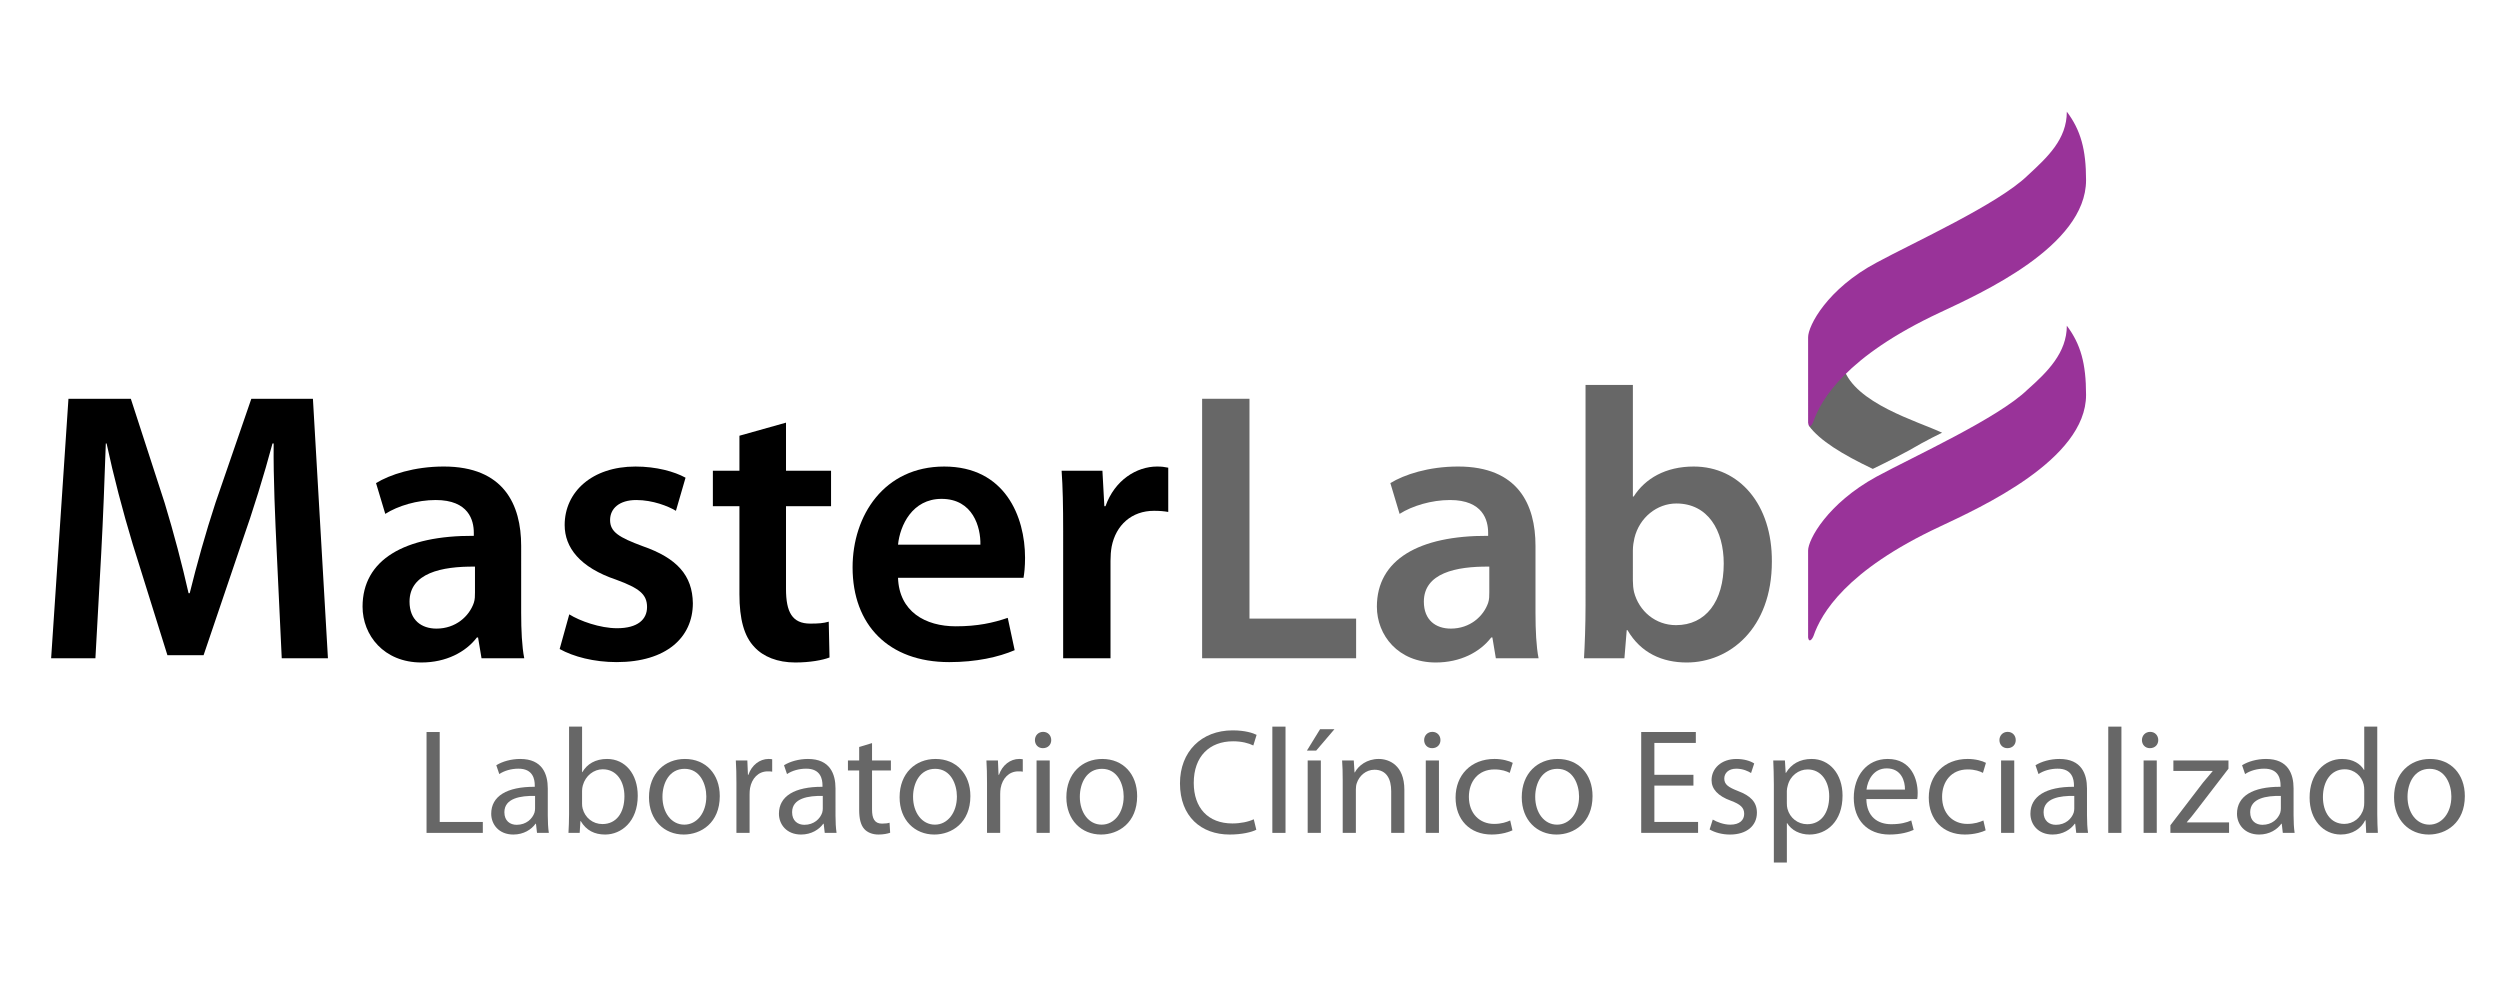 <?xml version="1.0" encoding="utf-8"?>
<!DOCTYPE svg PUBLIC "-//W3C//DTD SVG 1.1//EN" "http://www.w3.org/Graphics/SVG/1.1/DTD/svg11.dtd">
<svg version="1.1" id="Logo" xmlns="http://www.w3.org/2000/svg" xmlns:xlink="http://www.w3.org/1999/xlink" x="0px" y="0px"
     width="326px" height="130px" viewBox="0 0 326 130" enable-background="new 0 0 326 130" xml:space="preserve">
<g>
    <g>
        <path d="M36.086,72.031c-0.201-4.368-0.452-9.639-0.401-14.207h-0.151c-1.104,4.116-2.51,8.685-4.016,12.952l-4.97,14.659h-4.719
            l-4.518-14.458c-1.305-4.317-2.51-8.936-3.414-13.153h-0.101c-0.15,4.417-0.351,9.789-0.602,14.408l-0.753,13.604H6.668L8.927,52
            h8.133l4.418,13.605c1.205,3.966,2.259,7.982,3.112,11.747h0.15c0.904-3.665,2.059-7.832,3.364-11.797L32.773,52h8.032
            l1.958,33.836h-6.024L36.086,72.031z"/>
        <path d="M67.961,79.962c0,2.209,0.1,4.368,0.401,5.874H62.79l-0.452-2.711h-0.151c-1.456,1.908-4.016,3.263-7.229,3.263
            c-4.919,0-7.681-3.564-7.681-7.279c0-6.125,5.472-9.287,14.508-9.237V69.47c0-1.606-0.653-4.267-4.97-4.267
            c-2.41,0-4.919,0.753-6.576,1.807l-1.205-4.016c1.808-1.104,4.97-2.159,8.835-2.159c7.832,0,10.091,4.97,10.091,10.342V79.962z
             M61.937,73.888c-4.367-0.05-8.534,0.853-8.534,4.568c0,2.41,1.556,3.514,3.514,3.514c2.51,0,4.267-1.606,4.87-3.363
            c0.15-0.452,0.15-0.904,0.15-1.355V73.888z"/>
        <path d="M74.234,80.113c1.355,0.854,4.016,1.808,6.225,1.808c2.711,0,3.916-1.155,3.916-2.761c0-1.657-1.004-2.46-4.016-3.564
            c-4.769-1.606-6.727-4.217-6.727-7.128c0-4.317,3.564-7.631,9.237-7.631c2.711,0,5.07,0.653,6.526,1.456l-1.255,4.317
            c-1.004-0.603-3.012-1.406-5.171-1.406c-2.209,0-3.414,1.104-3.414,2.61c0,1.557,1.154,2.259,4.267,3.414
            c4.468,1.556,6.476,3.815,6.526,7.43c0,4.468-3.464,7.681-9.939,7.681c-2.962,0-5.623-0.703-7.43-1.707L74.234,80.113z"/>
        <path d="M102.495,55.113v6.275h5.874v4.619h-5.874V76.8c0,3.012,0.803,4.518,3.163,4.518c1.104,0,1.707-0.05,2.41-0.251
            l0.101,4.668c-0.904,0.352-2.56,0.653-4.468,0.653c-2.31,0-4.167-0.753-5.321-2.008c-1.355-1.405-1.958-3.665-1.958-6.877V66.006
            h-3.464v-4.619h3.464v-4.568L102.495,55.113z"/>
        <path d="M117.102,75.344c0.151,4.418,3.564,6.326,7.53,6.326c2.861,0,4.87-0.452,6.777-1.104l0.903,4.217
            c-2.108,0.904-5.02,1.556-8.534,1.556c-7.932,0-12.601-4.87-12.601-12.35c0-6.777,4.117-13.153,11.948-13.153
            c7.932,0,10.542,6.526,10.542,11.898c0,1.155-0.1,2.058-0.201,2.61H117.102z M127.845,71.026c0.05-2.259-0.954-5.974-5.07-5.974
            c-3.815,0-5.422,3.464-5.673,5.974H127.845z"/>
        <path d="M138.636,69.27c0-3.313-0.05-5.723-0.201-7.882h5.321l0.251,4.619h0.15c1.205-3.414,4.066-5.171,6.727-5.171
            c0.603,0,0.954,0.05,1.456,0.151v5.773c-0.552-0.1-1.104-0.15-1.857-0.15c-2.912,0-4.97,1.857-5.522,4.668
            c-0.101,0.552-0.15,1.205-0.15,1.857v12.701h-6.175V69.27z"/>
        <path fill="#676767" d="M156.757,52h6.175v28.665h13.906v5.171h-20.081V52z"/>
        <path fill="#676767" d="M200.229,79.962c0,2.209,0.1,4.368,0.401,5.874h-5.572l-0.452-2.711h-0.151
            c-1.456,1.908-4.016,3.263-7.229,3.263c-4.919,0-7.681-3.564-7.681-7.279c0-6.125,5.472-9.287,14.508-9.237V69.47
            c0-1.606-0.653-4.267-4.97-4.267c-2.41,0-4.919,0.753-6.576,1.807l-1.205-4.016c1.808-1.104,4.97-2.159,8.835-2.159
            c7.832,0,10.091,4.97,10.091,10.342V79.962z M194.205,73.888c-4.367-0.05-8.534,0.853-8.534,4.568c0,2.41,1.556,3.514,3.514,3.514
            c2.51,0,4.267-1.606,4.87-3.363c0.15-0.452,0.15-0.904,0.15-1.355V73.888z"/>
        <path fill="#676767" d="M206.753,50.193h6.175v14.559h0.1c1.506-2.359,4.167-3.916,7.832-3.916c5.974,0,10.241,4.97,10.191,12.4
            c0,8.785-5.572,13.153-11.095,13.153c-3.163,0-5.974-1.205-7.731-4.217h-0.1l-0.301,3.665h-5.271
            c0.101-1.657,0.201-4.368,0.201-6.877V50.193z M212.928,75.746c0,0.502,0.05,1.004,0.15,1.456c0.653,2.51,2.811,4.317,5.472,4.317
            c3.865,0,6.225-3.062,6.225-8.032c0-4.317-2.058-7.832-6.175-7.832c-2.51,0-4.819,1.808-5.472,4.518
            c-0.101,0.452-0.201,1.004-0.201,1.606V75.746z"/>
    </g>
    <g>
        <path fill="#676767" d="M55.621,95.455h1.717v11.729h5.621v1.425h-7.338V95.455z"/>
        <path fill="#676767" d="M71.431,106.345c0,0.819,0.039,1.62,0.137,2.264h-1.542l-0.136-1.19h-0.059
            c-0.527,0.742-1.542,1.405-2.889,1.405c-1.913,0-2.888-1.347-2.888-2.713c0-2.283,2.03-3.532,5.679-3.513v-0.195
            c0-0.761-0.215-2.186-2.147-2.167c-0.897,0-1.815,0.254-2.479,0.703l-0.39-1.151c0.781-0.488,1.932-0.82,3.123-0.82
            c2.888,0,3.591,1.971,3.591,3.845V106.345z M69.772,103.788c-1.874-0.039-4.001,0.292-4.001,2.127c0,1.132,0.742,1.64,1.601,1.64
            c1.249,0,2.049-0.781,2.322-1.581c0.059-0.195,0.078-0.39,0.078-0.546V103.788z"/>
        <path fill="#676767" d="M74.205,94.752h1.698v5.933h0.039c0.605-1.054,1.698-1.718,3.22-1.718c2.361,0,4,1.952,4,4.801
            c0,3.376-2.146,5.055-4.254,5.055c-1.366,0-2.459-0.527-3.181-1.757h-0.039l-0.097,1.542h-1.464
            c0.039-0.644,0.078-1.6,0.078-2.439V94.752z M75.902,104.822c0,0.215,0.02,0.429,0.078,0.625c0.312,1.19,1.327,2.01,2.576,2.01
            c1.815,0,2.869-1.464,2.869-3.63c0-1.893-0.976-3.513-2.83-3.513c-1.151,0-2.245,0.82-2.596,2.108
            c-0.059,0.215-0.098,0.449-0.098,0.722V104.822z"/>
        <path fill="#676767" d="M93.859,103.808c0,3.493-2.439,5.016-4.703,5.016c-2.537,0-4.528-1.874-4.528-4.86
            c0-3.142,2.088-4.996,4.684-4.996C92.025,98.967,93.859,100.938,93.859,103.808z M86.385,103.905c0,2.068,1.171,3.63,2.849,3.63
            c1.64,0,2.869-1.542,2.869-3.669c0-1.601-0.8-3.611-2.83-3.611C87.263,100.255,86.385,102.129,86.385,103.905z"/>
        <path fill="#676767" d="M96.029,102.109c0-1.112-0.02-2.068-0.078-2.947h1.502l0.078,1.874h0.059
            c0.43-1.269,1.483-2.069,2.635-2.069c0.176,0,0.312,0.02,0.468,0.039v1.62c-0.175-0.039-0.351-0.039-0.585-0.039
            c-1.21,0-2.069,0.897-2.303,2.186c-0.039,0.234-0.059,0.527-0.059,0.8v5.035h-1.717V102.109z"/>
        <path fill="#676767" d="M108.95,106.345c0,0.819,0.039,1.62,0.137,2.264h-1.542l-0.136-1.19h-0.059
            c-0.527,0.742-1.542,1.405-2.889,1.405c-1.913,0-2.888-1.347-2.888-2.713c0-2.283,2.03-3.532,5.679-3.513v-0.195
            c0-0.761-0.215-2.186-2.147-2.167c-0.897,0-1.815,0.254-2.479,0.703l-0.39-1.151c0.781-0.488,1.932-0.82,3.123-0.82
            c2.888,0,3.591,1.971,3.591,3.845V106.345z M107.291,103.788c-1.874-0.039-4.001,0.292-4.001,2.127c0,1.132,0.742,1.64,1.601,1.64
            c1.249,0,2.049-0.781,2.322-1.581c0.059-0.195,0.078-0.39,0.078-0.546V103.788z"/>
        <path fill="#676767" d="M113.714,96.899v2.264h2.459v1.308h-2.459v5.094c0,1.171,0.332,1.834,1.288,1.834
            c0.469,0,0.742-0.039,0.996-0.117l0.078,1.308c-0.332,0.117-0.859,0.234-1.522,0.234c-0.8,0-1.444-0.273-1.854-0.722
            c-0.468-0.527-0.664-1.366-0.664-2.479v-5.152h-1.464v-1.308h1.464v-1.756L113.714,96.899z"/>
        <path fill="#676767" d="M126.538,103.808c0,3.493-2.439,5.016-4.703,5.016c-2.537,0-4.528-1.874-4.528-4.86
            c0-3.142,2.088-4.996,4.684-4.996C124.703,98.967,126.538,100.938,126.538,103.808z M119.063,103.905
            c0,2.068,1.171,3.63,2.849,3.63c1.64,0,2.869-1.542,2.869-3.669c0-1.601-0.8-3.611-2.83-3.611
            C119.941,100.255,119.063,102.129,119.063,103.905z"/>
        <path fill="#676767" d="M128.707,102.109c0-1.112-0.02-2.068-0.078-2.947h1.502l0.078,1.874h0.059
            c0.43-1.269,1.483-2.069,2.635-2.069c0.176,0,0.312,0.02,0.468,0.039v1.62c-0.175-0.039-0.351-0.039-0.585-0.039
            c-1.21,0-2.068,0.897-2.303,2.186c-0.039,0.234-0.059,0.527-0.059,0.8v5.035h-1.717V102.109z"/>
        <path fill="#676767" d="M137.081,96.508c0,0.585-0.41,1.054-1.093,1.054c-0.625,0-1.034-0.469-1.034-1.054
            s0.429-1.073,1.073-1.073C136.651,95.435,137.081,95.903,137.081,96.508z M135.168,108.608v-9.446h1.717v9.446H135.168z"/>
        <path fill="#676767" d="M148.284,103.808c0,3.493-2.439,5.016-4.703,5.016c-2.537,0-4.528-1.874-4.528-4.86
            c0-3.142,2.088-4.996,4.684-4.996C146.45,98.967,148.284,100.938,148.284,103.808z M140.81,103.905c0,2.068,1.171,3.63,2.849,3.63
            c1.64,0,2.869-1.542,2.869-3.669c0-1.601-0.8-3.611-2.83-3.611C141.688,100.255,140.81,102.129,140.81,103.905z"/>
        <path fill="#676767" d="M163.822,108.199c-0.605,0.312-1.874,0.625-3.474,0.625c-3.708,0-6.479-2.342-6.479-6.675
            c0-4.137,2.791-6.909,6.87-6.909c1.62,0,2.674,0.352,3.123,0.585l-0.429,1.386c-0.625-0.312-1.542-0.546-2.635-0.546
            c-3.083,0-5.133,1.971-5.133,5.425c0,3.24,1.854,5.289,5.035,5.289c1.054,0,2.108-0.215,2.791-0.546L163.822,108.199z"/>
        <path fill="#676767" d="M165.914,94.752h1.717v13.856h-1.717V94.752z"/>
        <path fill="#676767" d="M174.014,95.084l-2.381,2.791h-1.21l1.717-2.791H174.014z M170.521,108.608v-9.446h1.717v9.446H170.521z"
            />
        <path fill="#676767" d="M175.088,101.719c0-0.995-0.02-1.776-0.078-2.557h1.522l0.098,1.562h0.039
            c0.468-0.878,1.562-1.757,3.123-1.757c1.308,0,3.337,0.781,3.337,4.021v5.621h-1.717v-5.445c0-1.522-0.566-2.791-2.186-2.791
            c-1.112,0-1.991,0.8-2.303,1.756c-0.078,0.215-0.117,0.508-0.117,0.8v5.679h-1.717V101.719z"/>
        <path fill="#676767" d="M187.835,96.508c0,0.585-0.41,1.054-1.093,1.054c-0.625,0-1.034-0.469-1.034-1.054
            s0.429-1.073,1.073-1.073C187.405,95.435,187.835,95.903,187.835,96.508z M185.922,108.608v-9.446h1.717v9.446H185.922z"/>
        <path fill="#676767" d="M197.223,108.277c-0.449,0.214-1.444,0.546-2.713,0.546c-2.849,0-4.703-1.932-4.703-4.821
            c0-2.908,1.991-5.035,5.074-5.035c1.015,0,1.913,0.254,2.381,0.508l-0.391,1.308c-0.41-0.215-1.054-0.449-1.99-0.449
            c-2.167,0-3.337,1.62-3.337,3.572c0,2.186,1.405,3.532,3.279,3.532c0.976,0,1.62-0.234,2.107-0.449L197.223,108.277z"/>
        <path fill="#676767" d="M207.667,103.808c0,3.493-2.439,5.016-4.703,5.016c-2.537,0-4.528-1.874-4.528-4.86
            c0-3.142,2.088-4.996,4.684-4.996C205.832,98.967,207.667,100.938,207.667,103.808z M200.192,103.905
            c0,2.068,1.171,3.63,2.849,3.63c1.64,0,2.869-1.542,2.869-3.669c0-1.601-0.8-3.611-2.83-3.611
            C201.07,100.255,200.192,102.129,200.192,103.905z"/>
        <path fill="#676767" d="M220.824,102.441h-5.094v4.742h5.699v1.425h-7.416V95.455h7.123v1.425h-5.406v4.157h5.094V102.441z"/>
        <path fill="#676767" d="M223.344,106.872c0.527,0.312,1.425,0.664,2.283,0.664c1.229,0,1.815-0.605,1.815-1.405
            c0-0.82-0.488-1.249-1.737-1.717c-1.717-0.625-2.518-1.542-2.518-2.674c0-1.522,1.249-2.771,3.259-2.771
            c0.957,0,1.795,0.254,2.303,0.585l-0.41,1.249c-0.371-0.234-1.054-0.566-1.932-0.566c-1.015,0-1.561,0.585-1.561,1.288
            c0,0.781,0.546,1.132,1.776,1.62c1.62,0.605,2.479,1.424,2.479,2.83c0,1.679-1.308,2.85-3.513,2.85
            c-1.035,0-1.991-0.273-2.654-0.664L223.344,106.872z"/>
        <path fill="#676767" d="M231.309,102.246c0-1.21-0.039-2.186-0.078-3.083h1.522l0.098,1.62h0.039
            c0.683-1.152,1.815-1.815,3.356-1.815c2.304,0,4.021,1.932,4.021,4.782c0,3.396-2.088,5.074-4.312,5.074
            c-1.249,0-2.342-0.546-2.908-1.483h-0.039v5.133h-1.698V102.246z M233.006,104.764c0,0.254,0.02,0.488,0.078,0.703
            c0.312,1.19,1.347,2.01,2.576,2.01c1.814,0,2.869-1.483,2.869-3.649c0-1.874-0.996-3.494-2.811-3.494
            c-1.171,0-2.284,0.82-2.596,2.108c-0.059,0.215-0.117,0.468-0.117,0.683V104.764z"/>
        <path fill="#676767" d="M243.372,104.198c0.039,2.322,1.503,3.279,3.24,3.279c1.229,0,1.99-0.215,2.614-0.488l0.312,1.229
            c-0.604,0.273-1.659,0.605-3.161,0.605c-2.908,0-4.646-1.932-4.646-4.782c0-2.849,1.679-5.074,4.431-5.074
            c3.103,0,3.903,2.693,3.903,4.43c0,0.352-0.02,0.605-0.059,0.8H243.372z M248.407,102.968c0.02-1.073-0.449-2.771-2.381-2.771
            c-1.757,0-2.498,1.581-2.635,2.771H248.407z"/>
        <path fill="#676767" d="M258.928,108.277c-0.448,0.214-1.443,0.546-2.712,0.546c-2.85,0-4.704-1.932-4.704-4.821
            c0-2.908,1.991-5.035,5.074-5.035c1.016,0,1.913,0.254,2.381,0.508l-0.39,1.308c-0.41-0.215-1.054-0.449-1.991-0.449
            c-2.166,0-3.337,1.62-3.337,3.572c0,2.186,1.405,3.532,3.278,3.532c0.977,0,1.62-0.234,2.108-0.449L258.928,108.277z"/>
        <path fill="#676767" d="M262.853,96.508c0,0.585-0.409,1.054-1.093,1.054c-0.624,0-1.034-0.469-1.034-1.054
            s0.43-1.073,1.073-1.073C262.424,95.435,262.853,95.903,262.853,96.508z M260.941,108.608v-9.446h1.717v9.446H260.941z"/>
        <path fill="#676767" d="M272.145,106.345c0,0.819,0.039,1.62,0.136,2.264h-1.541l-0.137-1.19h-0.059
            c-0.527,0.742-1.542,1.405-2.889,1.405c-1.912,0-2.889-1.347-2.889-2.713c0-2.283,2.03-3.532,5.68-3.513v-0.195
            c0-0.761-0.215-2.186-2.146-2.167c-0.898,0-1.815,0.254-2.479,0.703l-0.391-1.151c0.78-0.488,1.932-0.82,3.122-0.82
            c2.889,0,3.592,1.971,3.592,3.845V106.345z M270.486,103.788c-1.874-0.039-4.001,0.292-4.001,2.127c0,1.132,0.741,1.64,1.601,1.64
            c1.249,0,2.049-0.781,2.322-1.581c0.059-0.195,0.078-0.39,0.078-0.546V103.788z"/>
        <path fill="#676767" d="M274.917,94.752h1.717v13.856h-1.717V94.752z"/>
        <path fill="#676767" d="M281.437,96.508c0,0.585-0.409,1.054-1.093,1.054c-0.624,0-1.034-0.469-1.034-1.054
            s0.43-1.073,1.073-1.073C281.008,95.435,281.437,95.903,281.437,96.508z M279.525,108.608v-9.446h1.717v9.446H279.525z"/>
        <path fill="#676767" d="M283.019,107.613l4.254-5.562c0.43-0.527,0.82-0.976,1.249-1.483v-0.039h-5.113v-1.366h7.183v1.073
            l-4.216,5.484c-0.41,0.527-0.78,1.015-1.21,1.483v0.039h5.504v1.366h-7.65V107.613z"/>
        <path fill="#676767" d="M299.083,106.345c0,0.819,0.039,1.62,0.136,2.264h-1.541l-0.137-1.19h-0.059
            c-0.527,0.742-1.542,1.405-2.889,1.405c-1.912,0-2.889-1.347-2.889-2.713c0-2.283,2.03-3.532,5.68-3.513v-0.195
            c0-0.761-0.215-2.186-2.146-2.167c-0.898,0-1.815,0.254-2.479,0.703l-0.391-1.151c0.78-0.488,1.932-0.82,3.122-0.82
            c2.889,0,3.592,1.971,3.592,3.845V106.345z M297.424,103.788c-1.874-0.039-4.001,0.292-4.001,2.127c0,1.132,0.741,1.64,1.601,1.64
            c1.249,0,2.049-0.781,2.322-1.581c0.059-0.195,0.078-0.39,0.078-0.546V103.788z"/>
        <path fill="#676767" d="M309.995,94.752v11.417c0,0.839,0.039,1.795,0.078,2.439h-1.521l-0.078-1.639h-0.059
            c-0.508,1.054-1.64,1.854-3.182,1.854c-2.283,0-4.06-1.932-4.06-4.801c-0.02-3.142,1.952-5.055,4.235-5.055
            c1.464,0,2.42,0.683,2.85,1.425h0.039v-5.64H309.995z M308.297,103.007c0-0.215-0.02-0.507-0.078-0.722
            c-0.254-1.073-1.19-1.971-2.479-1.971c-1.776,0-2.83,1.562-2.83,3.63c0,1.913,0.956,3.494,2.791,3.494
            c1.151,0,2.205-0.781,2.518-2.049c0.059-0.234,0.078-0.468,0.078-0.742V103.007z"/>
        <path fill="#676767" d="M321.415,103.808c0,3.493-2.439,5.016-4.703,5.016c-2.537,0-4.528-1.874-4.528-4.86
            c0-3.142,2.089-4.996,4.685-4.996C319.58,98.967,321.415,100.938,321.415,103.808z M313.94,103.905c0,2.068,1.171,3.63,2.85,3.63
            c1.639,0,2.868-1.542,2.868-3.669c0-1.601-0.8-3.611-2.829-3.611C314.818,100.255,313.94,102.129,313.94,103.905z"/>
    </g>
    <path fill-rule="evenodd" clip-rule="evenodd" fill="#676767" d="M235.878,55.521c1.405,1.909,4.317,3.714,8.334,5.624
        c0,0,2.511-1.204,4.72-2.41c2.209-1.304,4.316-2.31,4.316-2.31c-3.213-1.506-11.346-3.815-12.852-8.432
        C240.296,47.892,235.878,52.007,235.878,55.521L235.878,55.521z"/>
    <path fill-rule="evenodd" clip-rule="evenodd" fill="#993399" d="M269.514,14.561c0,3.614-2.511,5.923-5.12,8.333
        c-3.816,3.715-14.86,8.734-19.681,11.345c-6.424,3.414-8.936,8.233-8.936,9.739V55.12c0.101,0.803,0.504,0.4,0.706-0.202
        c1.002-2.811,4.216-8.432,16.463-14.155c5.321-2.51,19.076-8.634,19.076-17.269C272.023,19.479,271.32,16.97,269.514,14.561
        L269.514,14.561z"/>
    <path fill-rule="evenodd" clip-rule="evenodd" fill="#993399" d="M269.514,42.471c0,3.514-2.511,6.023-5.12,8.332
        c-3.816,3.715-14.86,8.735-19.681,11.346c-6.424,3.513-8.936,8.23-8.936,9.636V83.13c0.101,0.703,0.504,0.302,0.706-0.202
        c1.002-2.911,4.216-8.532,16.463-14.254c5.321-2.511,19.076-8.734,19.076-17.168C272.023,47.39,271.32,44.88,269.514,42.471
        L269.514,42.471z"/>
</g>
</svg>
